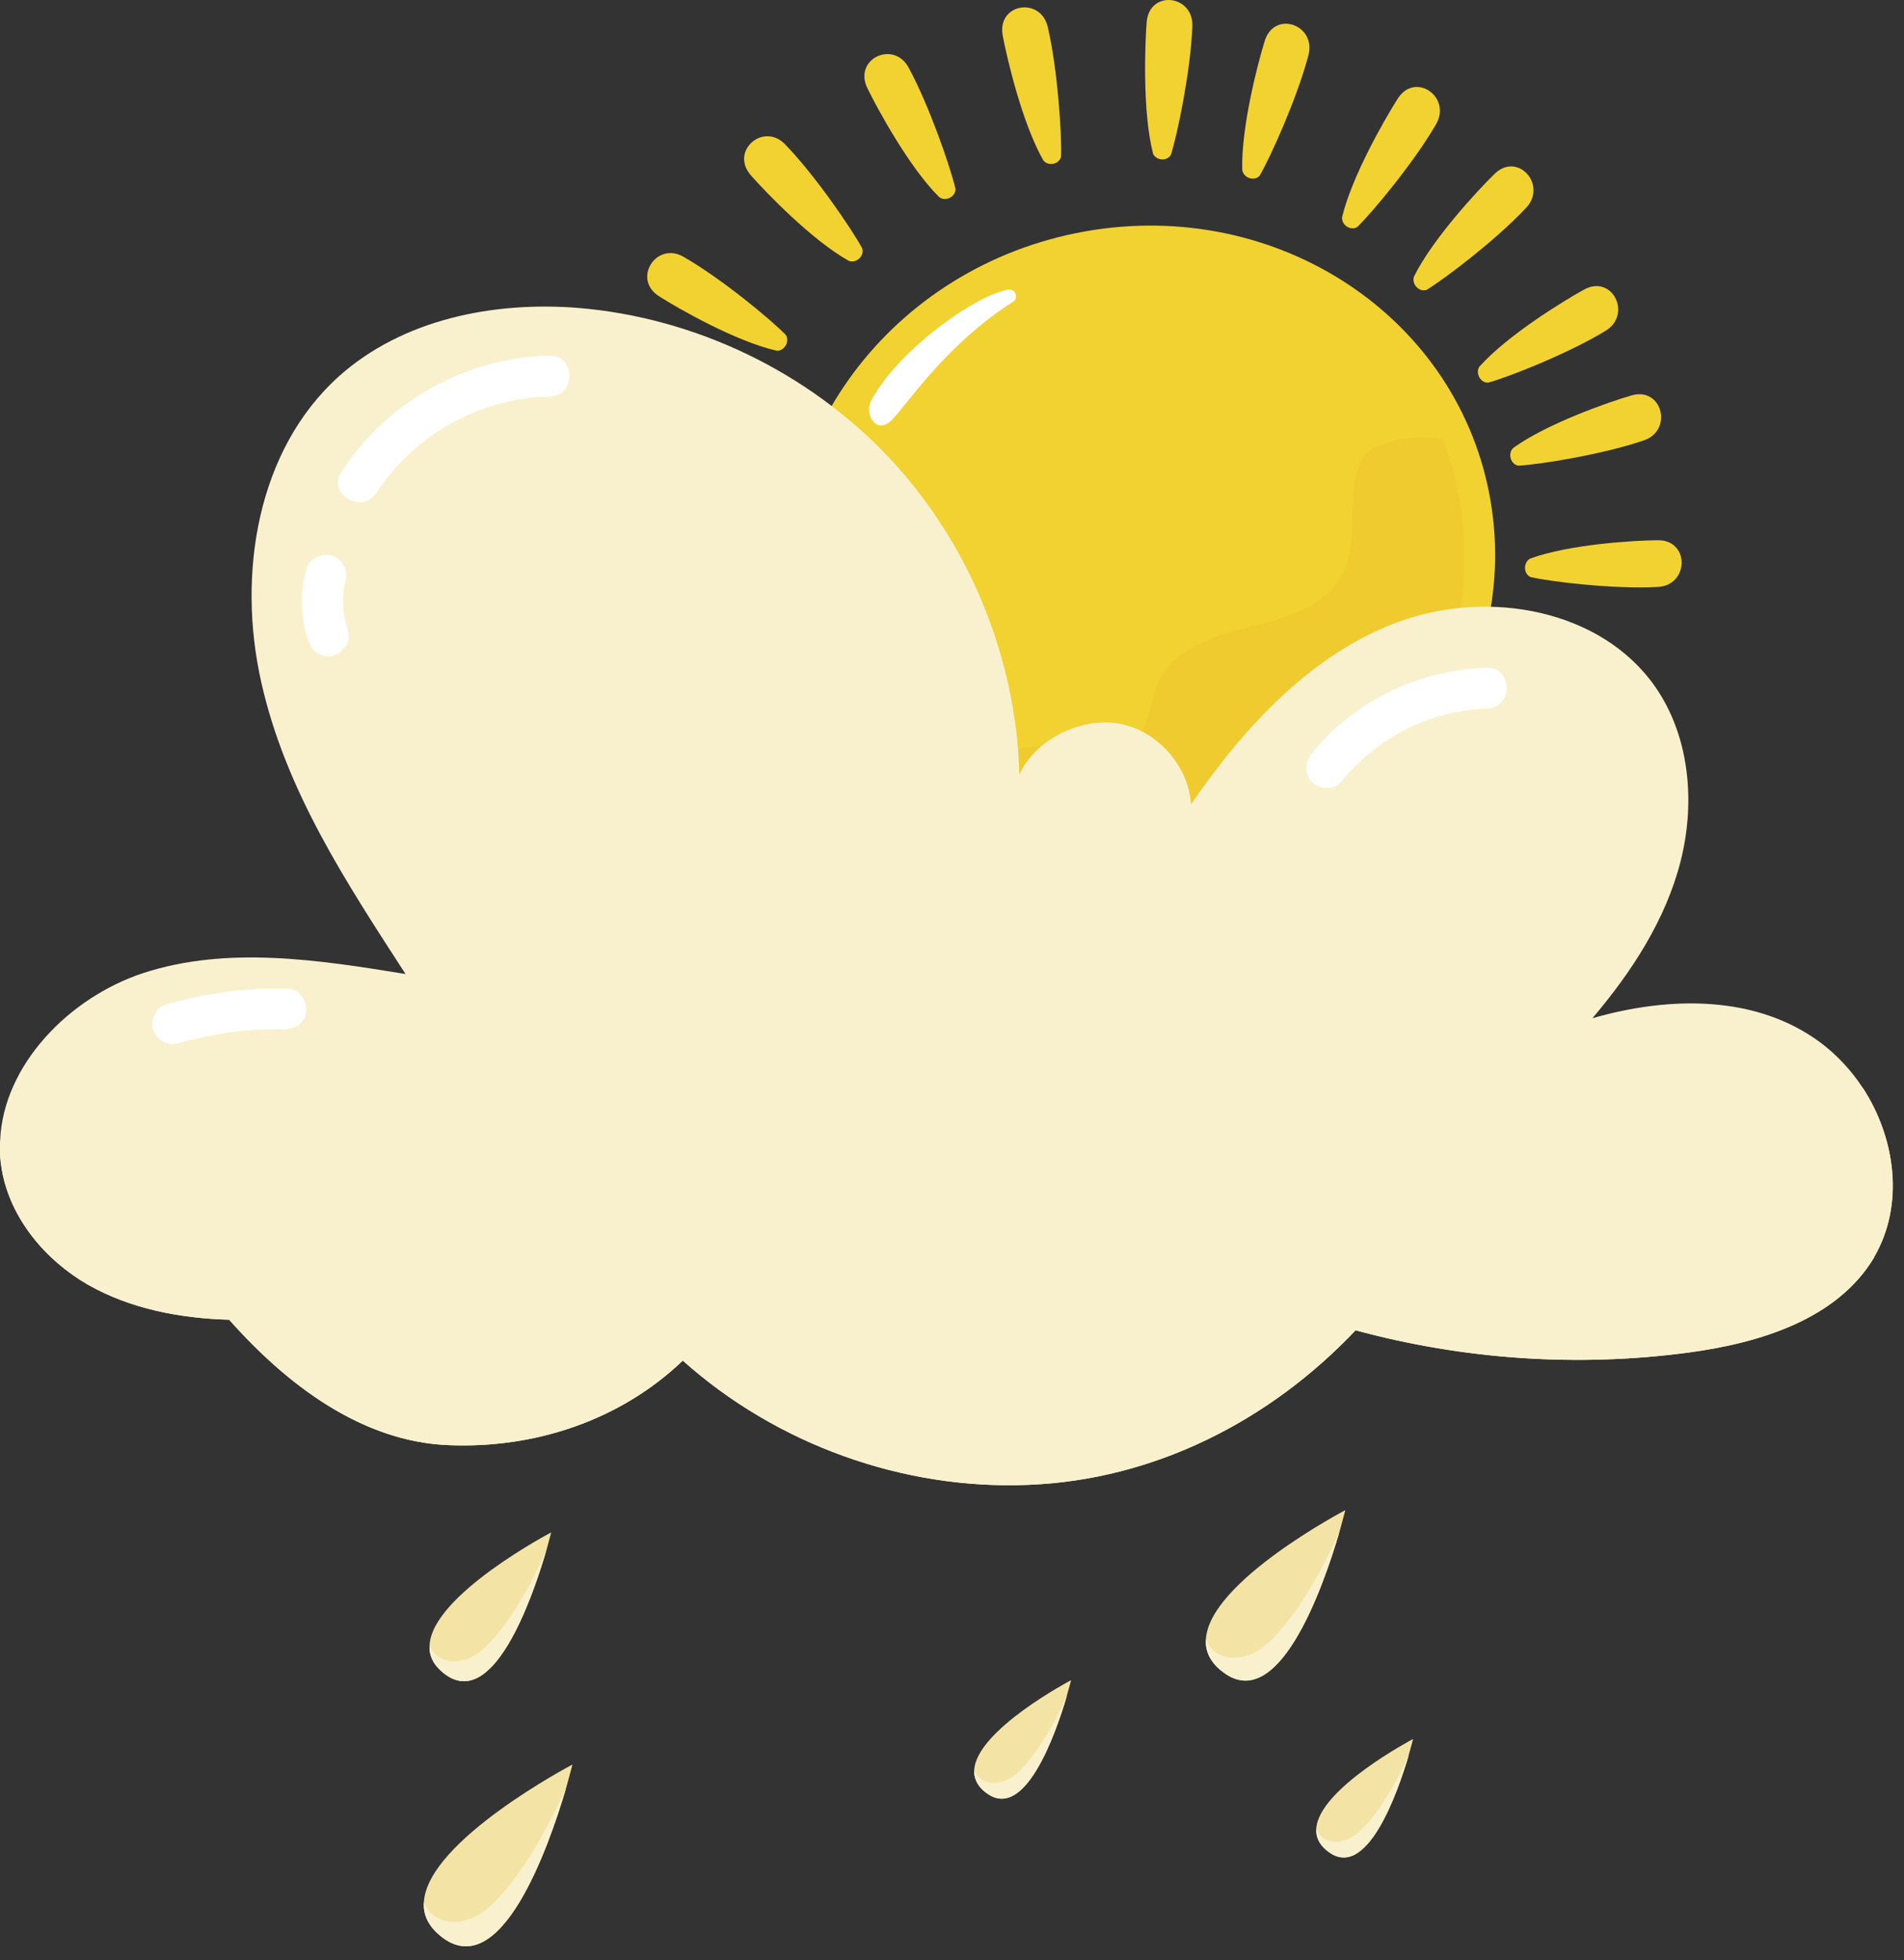 <svg width="137" height="141" viewBox="0 0 137 141" fill="none" xmlns="http://www.w3.org/2000/svg">
<rect x="0" y="0" width="137" height="141" fill="#333333" stroke="none"/>
<g clip-path="url(#clip0_56_607)">
<path d="M106.466 26.358C108.494 24.088 112.599 21.593 113.918 20.867C116.012 19.641 117.506 22.686 115.461 23.838C112.858 25.415 108.611 27.109 107.084 27.526C106.517 27.559 106.133 26.825 106.458 26.358H106.466Z" fill="#F2D231"/>
<path d="M55.208 55.154C53.181 57.423 49.075 59.918 47.757 60.644C45.662 61.871 44.169 58.825 46.213 57.674C48.816 56.097 53.064 54.403 54.591 53.986C55.158 53.952 55.542 54.686 55.217 55.154H55.208Z" fill="#F2D231"/>
<path d="M96.57 15.619C97.279 12.64 99.716 8.443 100.534 7.158C101.794 5.064 104.539 7.008 103.287 9.01C101.744 11.664 98.806 15.218 97.663 16.328C97.179 16.637 96.504 16.178 96.57 15.611V15.619Z" fill="#F2D231"/>
<path d="M65.104 65.893C64.395 68.871 61.959 73.069 61.141 74.354C59.881 76.448 57.136 74.504 58.387 72.501C59.931 69.848 62.868 66.293 64.011 65.183C64.495 64.875 65.171 65.334 65.104 65.901V65.893Z" fill="#F2D231"/>
<path d="M82.961 11.03C82.201 8.067 82.385 3.194 82.502 1.667C82.635 -0.786 85.956 -0.402 85.79 1.968C85.673 5.047 84.738 9.603 84.254 11.13C83.971 11.639 83.161 11.555 82.953 11.03H82.961Z" fill="#F2D231"/>
<path d="M78.714 70.49C79.473 73.453 79.289 78.326 79.173 79.853C79.039 82.306 75.718 81.922 75.885 79.552C76.002 76.473 76.936 71.917 77.42 70.39C77.704 69.881 78.513 69.965 78.722 70.49H78.714Z" fill="#F2D231"/>
<path d="M67.583 14.184C65.421 12.048 63.11 7.775 62.443 6.407C61.316 4.237 64.353 2.819 65.413 4.93C66.873 7.633 68.384 12.014 68.751 13.583C68.767 14.167 68.033 14.526 67.583 14.184Z" fill="#F2D231"/>
<path d="M94.092 67.336C96.253 69.472 98.564 73.745 99.232 75.113C100.359 77.282 97.321 78.701 96.261 76.59C94.801 73.886 93.291 69.506 92.924 67.937C92.907 67.353 93.641 66.994 94.092 67.344V67.336Z" fill="#F2D231"/>
<path d="M55.859 25.223C52.922 24.555 48.75 22.161 47.481 21.351C45.404 20.108 47.256 17.271 49.25 18.514C51.887 20.033 55.434 22.953 56.543 24.097C56.852 24.581 56.418 25.282 55.859 25.231V25.223Z" fill="#F2D231"/>
<path d="M105.816 56.297C108.753 56.964 112.925 59.359 114.193 60.169C116.271 61.412 114.418 64.249 112.424 63.005C109.787 61.487 106.241 58.566 105.131 57.423C104.823 56.939 105.257 56.238 105.816 56.288V56.297Z" fill="#F2D231"/>
<path d="M51.895 40.234C49.067 41.277 44.286 41.544 42.784 41.553C40.372 41.644 40.439 38.24 42.784 38.19C45.804 38.031 50.343 38.549 51.879 38.907C52.396 39.15 52.396 39.976 51.895 40.234Z" fill="#F2D231"/>
<path d="M110.105 40.184C112.933 39.141 117.714 38.874 119.216 38.866C121.628 38.774 121.561 42.178 119.216 42.228C116.196 42.387 111.657 41.87 110.121 41.511C109.604 41.269 109.604 40.443 110.105 40.184Z" fill="#F2D231"/>
<path d="M101.744 19.891C103.095 17.154 106.4 13.625 107.484 12.565C109.178 10.813 111.423 13.341 109.754 15.01C107.66 17.238 104.013 20.025 102.653 20.851C102.111 21.043 101.552 20.433 101.744 19.899V19.891Z" fill="#F2D231"/>
<path d="M59.931 61.62C58.579 64.357 55.275 67.887 54.19 68.947C52.496 70.699 50.252 68.171 51.92 66.502C54.015 64.274 57.661 61.487 59.021 60.661C59.564 60.469 60.123 61.078 59.931 61.612V61.62Z" fill="#F2D231"/>
<path d="M89.386 12.248C89.286 9.186 90.529 4.471 90.98 3.019C91.647 0.658 94.801 1.776 94.125 4.054C93.333 7.033 91.439 11.263 90.638 12.64C90.254 13.066 89.478 12.807 89.394 12.248H89.386Z" fill="#F2D231"/>
<path d="M72.289 69.264C72.389 72.326 71.145 77.04 70.695 78.492C70.027 80.854 66.873 79.736 67.549 77.458C68.342 74.479 70.236 70.248 71.037 68.872C71.421 68.446 72.197 68.705 72.28 69.264H72.289Z" fill="#F2D231"/>
<path d="M75.067 11.53C73.549 8.877 72.447 4.137 72.163 2.635C71.646 0.232 74.951 -0.302 75.409 2.026C76.102 5.03 76.411 9.67 76.344 11.272C76.202 11.839 75.401 11.981 75.067 11.53Z" fill="#F2D231"/>
<path d="M86.607 69.981C88.126 72.635 89.227 77.374 89.511 78.876C90.028 81.279 86.724 81.813 86.265 79.485C85.573 76.481 85.264 71.842 85.331 70.24C85.472 69.672 86.273 69.531 86.607 69.981Z" fill="#F2D231"/>
<path d="M61.074 18.765C58.429 17.296 55.083 13.808 54.082 12.674C52.421 10.888 54.974 8.693 56.551 10.446C58.671 12.649 61.283 16.462 62.042 17.872C62.209 18.431 61.591 18.973 61.074 18.765Z" fill="#F2D231"/>
<path d="M100.6 62.747C103.246 64.216 106.592 67.703 107.593 68.838C109.253 70.624 106.7 72.818 105.123 71.066C103.004 68.863 100.392 65.05 99.632 63.64C99.466 63.081 100.083 62.538 100.6 62.747Z" fill="#F2D231"/>
<path d="M52.68 32.599C49.676 32.758 45.028 31.581 43.585 31.156C41.248 30.522 42.291 27.292 44.544 27.935C47.481 28.678 51.67 30.53 53.039 31.323C53.464 31.706 53.23 32.499 52.68 32.599Z" fill="#F2D231"/>
<path d="M108.986 48.912C111.99 48.754 116.638 49.93 118.082 50.356C120.418 50.99 119.375 54.219 117.122 53.577C114.185 52.834 109.996 50.981 108.628 50.189C108.202 49.805 108.436 49.012 108.986 48.912Z" fill="#F2D231"/>
<path d="M52.738 47.669C50.285 49.446 45.746 51.007 44.311 51.424C42.008 52.166 41.181 48.871 43.418 48.186C46.288 47.21 50.794 46.476 52.371 46.392C52.938 46.484 53.155 47.285 52.738 47.669Z" fill="#F2D231"/>
<path d="M108.886 32.224C111.339 30.447 115.879 28.886 117.314 28.469C119.617 27.726 120.443 31.022 118.207 31.706C115.336 32.683 110.83 33.417 109.253 33.501C108.686 33.409 108.469 32.608 108.886 32.224Z" fill="#F2D231"/>
<path d="M56.986 45.625C59.547 58.758 72.856 67.136 86.707 64.332C100.559 61.529 109.712 48.612 107.151 35.478C104.589 22.344 91.28 13.967 77.429 16.77C63.577 19.574 54.424 32.491 56.986 45.625Z" fill="#F2D231"/>
<path d="M72.956 21.669C68.091 24.747 65.321 29.036 64.17 30.213C63.077 31.331 62.184 29.821 62.66 28.878C64.395 25.44 69.994 21.293 72.547 20.834C73.023 20.751 73.29 21.351 72.956 21.669Z" fill="white"/>
<path d="M62.192 32.791C62.376 33.45 61.458 36.73 60.916 37.297C60.548 37.673 59.764 37.739 59.489 37.18C59.038 36.262 59.447 35.111 59.939 34.252C60.298 33.626 60.982 32.508 61.775 32.491C61.959 32.491 62.151 32.599 62.209 32.791H62.192Z" fill="white"/>
<g style="mix-blend-mode:multiply" opacity="0.2">
<path d="M103.755 31.473C103.755 31.473 108.511 42.003 101.685 52.4C94.86 62.797 80.316 65.909 68.242 58.992C68.776 56.021 71.921 53.652 74.884 53.718C77.212 53.777 79.915 55.012 81.609 53.385C82.744 52.292 82.702 50.456 83.378 49.021C84.505 46.609 87.383 45.716 89.937 45.099C92.49 44.481 95.369 43.655 96.579 41.286C97.229 40.017 97.263 38.532 97.296 37.105C97.33 35.678 97.38 34.185 98.055 32.933C98.731 31.681 102.361 31.139 103.679 31.623L103.755 31.473Z" fill="#E6AF29"/>
</g>
<path d="M134.85 90.46C132.19 94.91 126.64 96.61 121.51 97.3C113.52 98.37 105.32 97.81 97.54 95.7C91.34 102.25 83 106.47 73.98 106.82C64.96 107.19 55.86 103.9 49.13 97.88C44.64 102.18 38.47 104.23 32.25 103.96C26.02 103.71 20.63 99.61 16.49 94.94C12.96 94.84 9.38 94.16 6.31 92.41C3.26 90.65 0.77 87.68 0.14 84.21C0.01 83.48 -0.04 82.76 0.01 82.04C0.24 76.61 4.97 71.76 10.31 70C16.36 68.03 22.91 69.05 29.18 70.07C24.86 63.4 20.54 56.84 18.8 49.08C17.05 41.34 18.48 32.37 24.4 27.06C28.97 22.98 35.47 21.67 41.58 22.15C49.98 22.84 58.1 26.72 63.91 32.86C69.7 38.98 73.13 47.3 73.35 55.73C74.48 53.19 77.79 51.57 80.53 52.06C83.28 52.56 85.52 55.09 85.7 57.86C89.52 52.29 94.45 46.93 100.81 44.67C107.18 42.41 115.2 43.85 119.08 49.38C121.58 52.95 122 57.71 120.93 61.94C119.86 66.17 117.4 69.93 114.58 73.25C120.15 71.65 126.4 71.56 131.04 75.04C132.2 75.92 133.21 77.01 134.02 78.24C136.41 81.9 137.03 86.72 134.83 90.45L134.85 90.46Z" fill="#F9F1CE"/>
<g style="mix-blend-mode:multiply">
<path d="M134.85 90.46C132.19 94.91 126.64 96.61 121.51 97.3C113.52 98.37 105.32 97.81 97.54 95.7C91.34 102.25 83 106.47 73.98 106.82C64.96 107.19 55.86 103.9 49.13 97.88C44.64 102.18 38.47 104.23 32.25 103.96C26.02 103.71 20.63 99.61 16.49 94.94C12.96 94.84 9.38 94.16 6.31 92.41C3.26 90.65 0.77 87.68 0.14 84.21C0.01 83.48 -0.04 82.76 0.01 82.04C0.69 84.01 1.89 85.79 3.48 87.12C6.11 89.35 10.04 90.41 13.41 89.78C12.53 86.48 12.35 84.71 12.48 82.46C14.23 89.41 19.31 95.33 26.2 97.32C33.1 99.3 40.98 97.35 46.16 92.38C45.38 89.22 45.13 85.55 45.44 82.32C50.2 92.43 60.44 99.3 71.58 99.74C82.74 100.17 93.91 93.95 99.41 84.24C99.19 86.52 98.87 88.31 98.65 90.59C106.48 93.2 114.38 94.03 122.56 92.94C126.88 92.37 131.58 90.94 133.74 87.17C135.3 84.47 135.12 81.25 134.03 78.25C136.42 81.91 137.04 86.73 134.84 90.46H134.85Z" fill="#F9F1CE"/>
</g>
<path d="M39.55 25.59C33.52 25.7 27.83 28.9 24.56 33.96C23.53 35.55 26.07 37.03 27.1 35.44C29.8 31.26 34.59 28.62 39.55 28.53C41.44 28.49 41.44 25.56 39.55 25.59Z" fill="white"/>
<path d="M25.04 45.35C24.89 44.92 24.79 44.49 24.72 44.04C24.67 43.53 24.67 43.02 24.72 42.51C24.76 42.26 24.81 42.02 24.87 41.77C25.07 41.03 24.62 40.14 23.84 39.96C23.07 39.78 22.25 40.19 22.03 40.99C21.58 42.66 21.62 44.49 22.2 46.13C22.33 46.49 22.53 46.81 22.87 47.01C23.18 47.19 23.65 47.27 24 47.16C24.71 46.93 25.3 46.13 25.03 45.35H25.04Z" fill="white"/>
<path d="M20.78 71.14C17.74 71.05 14.77 71.43 11.86 72.3C11.12 72.52 10.76 73.55 11.07 74.22C11.44 75 12.2 75.25 12.99 75.01C13.16 74.96 13.32 74.91 13.49 74.87C13.54 74.86 13.74 74.81 13.74 74.81C14.07 74.73 14.4 74.65 14.73 74.58C15.37 74.45 16.01 74.34 16.66 74.25C17.31 74.17 17.96 74.11 18.61 74.07C18.95 74.05 19.29 74.04 19.62 74.04C19.67 74.04 19.7 74.04 19.72 74.04C19.74 74.04 19.76 74.04 19.8 74.04C19.99 74.04 20.19 74.04 20.38 74.05C21.15 74.07 21.96 73.64 22.03 72.79C22.1 72.06 21.59 71.16 20.77 71.14H20.78Z" fill="white"/>
<path d="M106.99 48.04C102.17 48.17 97.45 50.41 94.4 54.18C93.9 54.8 93.8 55.65 94.4 56.26C94.92 56.78 95.98 56.88 96.48 56.26C99.08 53.05 102.94 51.09 106.99 50.98C108.88 50.93 108.88 47.99 106.99 48.04Z" fill="white"/>
<path d="M31.67 139.25C30.77 138.52 30.44 137.69 30.5 136.83C30.76 132.41 41.19 126.94 41.19 126.94C41.19 126.94 41.02 127.62 40.72 128.68C39.49 132.84 36.01 142.84 31.67 139.26V139.25Z" fill="#F3E4A6"/>
<g style="mix-blend-mode:multiply">
<path d="M31.67 139.25C30.77 138.52 30.44 137.69 30.5 136.83C30.66 137.3 30.99 137.72 31.43 137.95C32.26 138.42 33.32 138.32 34.18 137.89C35.03 137.47 35.71 136.75 36.33 136.02C38.16 133.82 39.5 131.27 40.72 128.67C39.49 132.83 36.01 142.83 31.67 139.25Z" fill="#F9F1CE"/>
</g>
<path d="M31.87 120.32C31.13 119.72 30.86 119.04 30.91 118.34C31.12 114.72 39.66 110.24 39.66 110.24C39.66 110.24 39.52 110.79 39.28 111.66C38.27 115.07 35.42 123.26 31.87 120.32Z" fill="#F3E4A6"/>
<g style="mix-blend-mode:multiply">
<path d="M31.87 120.32C31.13 119.72 30.86 119.04 30.91 118.34C31.04 118.73 31.31 119.06 31.67 119.26C32.35 119.65 33.21 119.56 33.92 119.21C34.61 118.86 35.17 118.28 35.68 117.68C37.18 115.88 38.27 113.79 39.27 111.66C38.26 115.07 35.41 123.26 31.86 120.32H31.87Z" fill="#F9F1CE"/>
</g>
<path d="M70.87 128.91C70.28 128.43 70.07 127.89 70.1 127.33C70.27 124.44 77.07 120.87 77.07 120.87C77.07 120.87 76.96 121.31 76.76 122C75.96 124.71 73.69 131.24 70.86 128.9L70.87 128.91Z" fill="#F3E4A6"/>
<g style="mix-blend-mode:multiply">
<path d="M70.87 128.91C70.28 128.43 70.07 127.89 70.1 127.33C70.2 127.64 70.42 127.91 70.71 128.06C71.25 128.37 71.94 128.3 72.51 128.02C73.06 127.75 73.51 127.28 73.91 126.8C75.11 125.37 75.98 123.7 76.77 122C75.97 124.71 73.7 131.24 70.87 128.9V128.91Z" fill="#F9F1CE"/>
</g>
<path d="M87.87 120.19C87.03 119.51 86.71 118.73 86.77 117.92C87.01 113.77 96.8 108.64 96.8 108.64C96.8 108.64 96.64 109.27 96.36 110.27C95.21 114.17 91.94 123.56 87.87 120.19Z" fill="#F3E4A6"/>
<g style="mix-blend-mode:multiply">
<path d="M87.87 120.19C87.03 119.51 86.71 118.73 86.77 117.92C86.92 118.36 87.23 118.75 87.64 118.97C88.42 119.41 89.41 119.31 90.22 118.91C91.01 118.51 91.66 117.84 92.24 117.16C93.96 115.1 95.21 112.7 96.36 110.26C95.21 114.16 91.94 123.55 87.87 120.18V120.19Z" fill="#F9F1CE"/>
</g>
<path d="M95.48 133.14C94.89 132.66 94.68 132.12 94.71 131.56C94.88 128.67 101.68 125.1 101.68 125.1C101.68 125.1 101.57 125.54 101.37 126.23C100.57 128.94 98.3 135.47 95.47 133.13L95.48 133.14Z" fill="#F3E4A6"/>
<g style="mix-blend-mode:multiply">
<path d="M95.48 133.14C94.89 132.66 94.68 132.12 94.71 131.56C94.81 131.87 95.03 132.14 95.32 132.29C95.86 132.6 96.55 132.53 97.12 132.25C97.67 131.97 98.12 131.51 98.52 131.03C99.72 129.6 100.59 127.93 101.38 126.23C100.58 128.94 98.31 135.47 95.48 133.13V133.14Z" fill="#F9F1CE"/>
</g>
</g>
<defs>
<clipPath id="clip0_56_607">
<rect width="136.21" height="140.01" fill="white"/>
</clipPath>
</defs>
</svg>
